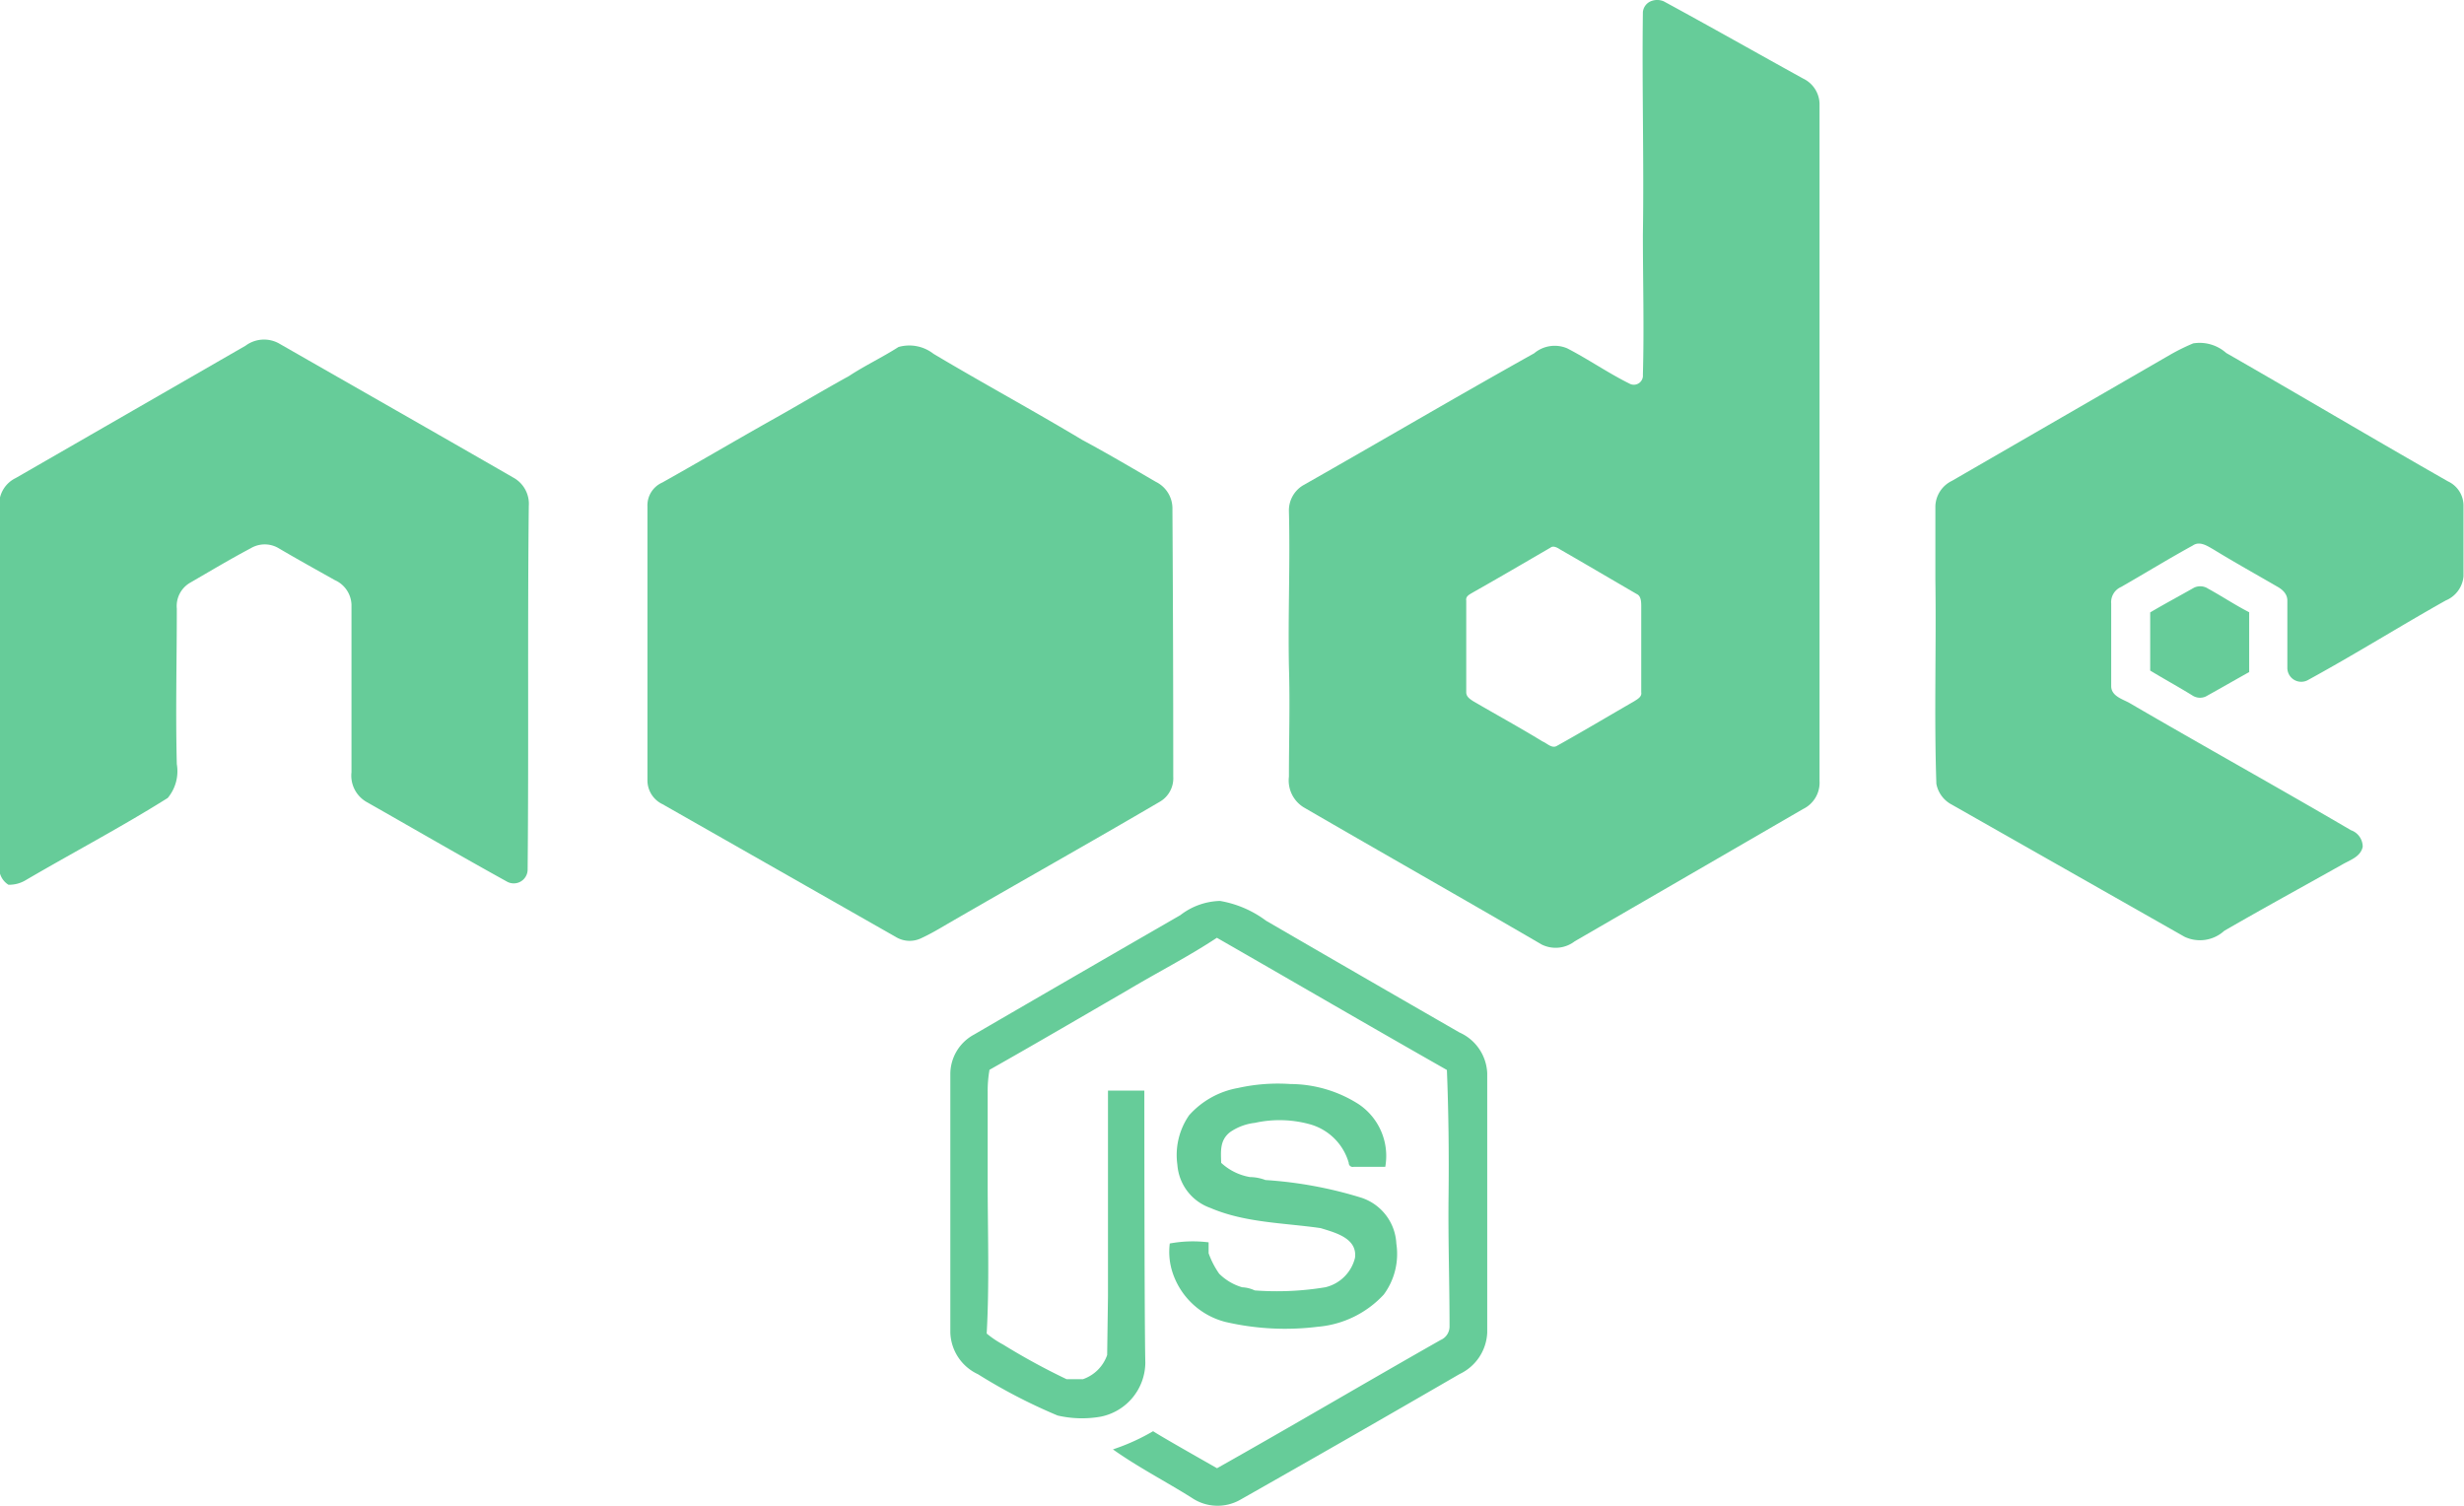 <svg xmlns="http://www.w3.org/2000/svg" viewBox="0 0 149.11 91.12"><defs><style>.cls-1{fill:#6c9;}</style></defs><title>Recurso 3</title><g id="Capa_2" data-name="Capa 2"><g id="Capa_1-2" data-name="Capa 1"><path class="cls-1" d="M99.89.08a1,1,0,0,1,.79,0c2.82,1.53,5.62,3.12,8.43,4.67a1.74,1.74,0,0,1,1,1.51c0,13.66,0,27.31,0,41a1.77,1.77,0,0,1-1,1.7q-6.9,4-13.81,8a1.9,1.9,0,0,1-2,.2c-4.79-2.79-9.61-5.52-14.4-8.3A1.91,1.91,0,0,1,78,47c0-2.21.07-4.43,0-6.64-.06-3.14.08-6.28,0-9.41a1.77,1.77,0,0,1,.84-1.57c4.67-2.65,9.29-5.37,14-8a1.93,1.93,0,0,1,2-.3c1.28.66,2.47,1.49,3.76,2.13a.55.55,0,0,0,.82-.53c.08-2.82,0-5.65,0-8.48.07-4.49-.06-9,0-13.47A.79.79,0,0,1,99.89.08ZM93.83,33.14c-1.55.9-3.1,1.81-4.66,2.69-.19.12-.49.23-.44.51,0,1.85,0,3.7,0,5.55,0,.27.21.4.4.53,1.4.82,2.83,1.6,4.22,2.45.27.11.56.44.86.27,1.58-.88,3.12-1.8,4.68-2.7.2-.13.48-.27.43-.55,0-1.72,0-3.45,0-5.17,0-.27,0-.65-.27-.77-1.55-.9-3.09-1.81-4.64-2.7C94.26,33.15,94,33,93.83,33.14Z"/><path class="cls-1" d="M14.86,20.92a1.87,1.87,0,0,1,2-.15c4.73,2.71,9.48,5.41,14.2,8.13A1.81,1.81,0,0,1,32,30.63c-.08,7.32,0,14.64-.07,22a.84.84,0,0,1-1.27.71c-2.84-1.57-5.66-3.21-8.48-4.81a1.84,1.84,0,0,1-.91-1.8c0-3.38,0-6.77,0-10.15a1.69,1.69,0,0,0-1-1.47c-1.14-.64-2.28-1.27-3.4-1.93a1.65,1.65,0,0,0-1.7,0c-1.23.65-2.43,1.37-3.64,2.07a1.63,1.63,0,0,0-.83,1.58c0,3.14-.08,6.28,0,9.41a2.53,2.53,0,0,1-.55,2.05c-2.82,1.77-5.77,3.32-8.64,5a1.92,1.92,0,0,1-1,.25,1.2,1.2,0,0,1-.56-1c0-7.32,0-14.63,0-22a1.77,1.77,0,0,1,1-1.61Z"/><path class="cls-1" d="M132.72,20.78a2.42,2.42,0,0,1,2,.58c4.48,2.57,8.93,5.21,13.42,7.77a1.62,1.62,0,0,1,.94,1.51c0,1.41,0,2.83,0,4.24A1.75,1.75,0,0,1,148,36.34c-2.79,1.57-5.51,3.27-8.31,4.8a.84.84,0,0,1-1.27-.71c0-1.36,0-2.73,0-4.09,0-.4-.3-.67-.61-.84-1.29-.75-2.59-1.47-3.86-2.25-.37-.21-.83-.53-1.25-.24-1.46.8-2.89,1.68-4.34,2.51a1,1,0,0,0-.6,1c0,1.67,0,3.34,0,5,0,.59.66.78,1.07,1,4.46,2.6,9,5.12,13.44,7.72a1.06,1.06,0,0,1,.71,1c-.12.62-.79.81-1.26,1.09-2.37,1.33-4.75,2.63-7.12,4a2.18,2.18,0,0,1-2.4.36l-14.09-8a1.79,1.79,0,0,1-.93-1.26c-.14-4.12,0-8.25-.06-12.37,0-1.48,0-3,0-4.44a1.77,1.77,0,0,1,1-1.52l13.22-7.64A12.5,12.5,0,0,1,132.72,20.78Z"/><path class="cls-1" d="M54.37,21a2.38,2.38,0,0,1,2.12.41c3,1.79,6,3.41,9,5.21,1.51.81,3,1.69,4.46,2.54a1.79,1.79,0,0,1,1,1.65Q71,38.92,71,47a1.64,1.64,0,0,1-.8,1.51c-4.27,2.5-8.6,4.93-12.88,7.41-.51.3-1,.59-1.56.85a1.61,1.61,0,0,1-1.55-.07L40.1,48.67a1.6,1.6,0,0,1-.92-1.42c0-5.54,0-11.07,0-16.61a1.51,1.51,0,0,1,.9-1.44c2.16-1.21,4.3-2.47,6.46-3.69,1.62-.9,3.21-1.86,4.83-2.75C52.34,22.12,53.39,21.63,54.37,21Z"/><path class="cls-1" d="M132.78,35.56a.87.87,0,0,1,.84.06c.84.46,1.65,1,2.49,1.43,0,1.21,0,2.41,0,3.62-.88.49-1.76,1-2.63,1.48a.84.84,0,0,1-.8-.06c-.84-.52-1.72-1-2.56-1.51,0-1.17,0-2.35,0-3.52C131,36.54,131.9,36.06,132.78,35.56Z"/><path class="cls-1" d="M67.05,78.44c0-1.4,0-2.8,0-4.2,0-2.75,0-5.49,0-8.24.73,0,1.46,0,2.2,0,0,0,0,13.91.06,16.49a3.36,3.36,0,0,1-2.7,3.24A6.55,6.55,0,0,1,64,85.66a33.38,33.38,0,0,1-4.82-2.5,2.88,2.88,0,0,1-1.67-2.52c0-5.23,0-10.46,0-15.69a2.72,2.72,0,0,1,1.43-2.34Q65.15,59,71.43,55.38a4.09,4.09,0,0,1,2.4-.86,6.49,6.49,0,0,1,2.79,1.2q5.84,3.39,11.7,6.76A2.83,2.83,0,0,1,90,64.94c0,5.24,0,10.47,0,15.71a2.91,2.91,0,0,1-1.67,2.5Q81.69,87,75.07,90.75a2.78,2.78,0,0,1-2.95-.11c-1.59-1-3.25-1.85-4.77-2.93a12.66,12.66,0,0,0,2.43-1.1c.47.31,2.85,1.66,3.87,2.24,4.53-2.55,9-5.19,13.53-7.76a.89.89,0,0,0,.54-.81c0-2.62-.09-5.22-.06-7.86s0-5.13-.1-7.67c-4.65-2.64-9.28-5.34-13.92-8-1.74,1.15-3.61,2.1-5.4,3.17-2.78,1.61-5.56,3.24-8.36,4.82a7.24,7.24,0,0,0-.11,1.32c0,.61,0,1.23,0,1.84v3.67c0,3,.11,6.1-.06,9.13a5.87,5.87,0,0,0,1,.67,40.6,40.6,0,0,0,3.83,2.09h1A2.37,2.37,0,0,0,67,82"/><path class="cls-1" d="M74.92,65.84a11.09,11.09,0,0,1,3.17-.24,7.74,7.74,0,0,1,4.13,1.22,3.77,3.77,0,0,1,1.61,3.79l-1.91,0a.24.24,0,0,1-.3-.24,3.39,3.39,0,0,0-2.3-2.32,6.9,6.9,0,0,0-3.38-.1,3.29,3.29,0,0,0-1.5.56c-.63.49-.56,1.15-.54,1.86a3.41,3.41,0,0,0,1.74.86,2.75,2.75,0,0,1,.94.18,25,25,0,0,1,5.77,1.06,3.08,3.08,0,0,1,2.15,2.79,4.13,4.13,0,0,1-.76,3.08,6.14,6.14,0,0,1-4,1.95A16,16,0,0,1,74.17,80,4.55,4.55,0,0,1,71,77.13a4,4,0,0,1-.21-1.88,7.69,7.69,0,0,1,2.35-.07c0,.22,0,.44,0,.66a5.2,5.2,0,0,0,.64,1.24,3.28,3.28,0,0,0,1.39.82,2,2,0,0,1,.76.19,18,18,0,0,0,4.27-.19A2.42,2.42,0,0,0,82,76.11c.14-1.18-1.18-1.51-2.08-1.79C77.7,74,75.35,74,73.25,73.1a3,3,0,0,1-2-2.61,4.22,4.22,0,0,1,.71-3A5.17,5.17,0,0,1,74.92,65.84Z"/></g></g></svg>